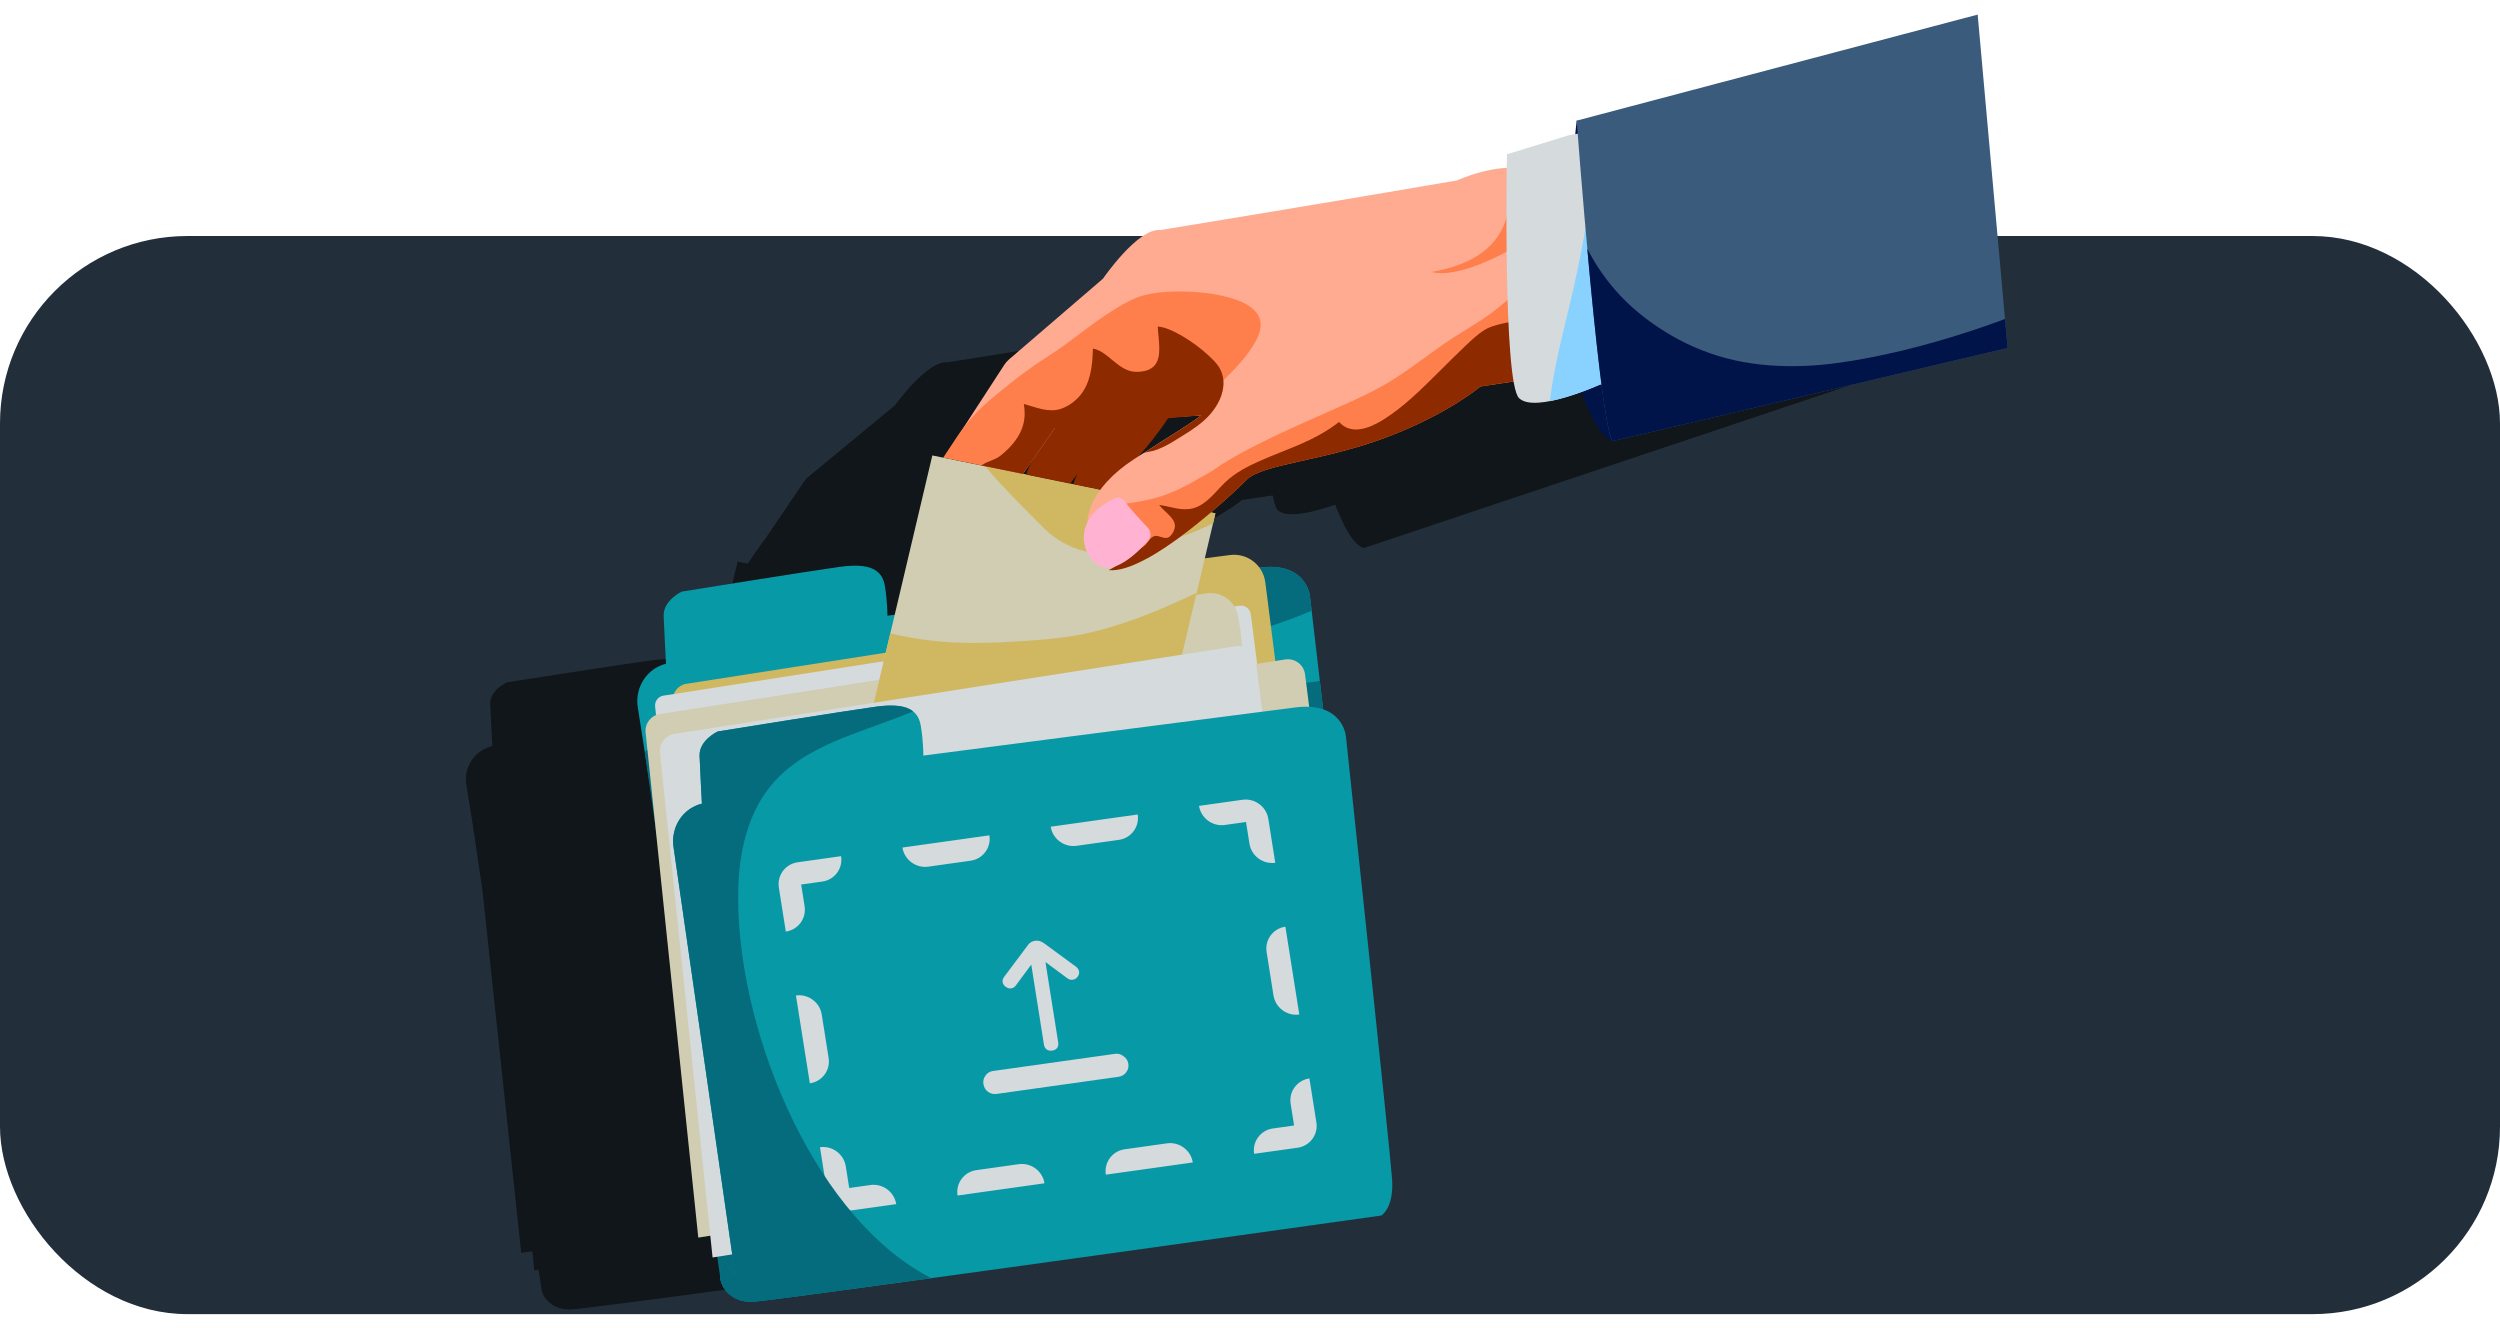 <svg width="160" height="85" viewBox="0 0 160 85" fill="none" xmlns="http://www.w3.org/2000/svg">
<rect y="15.105" width="160" height="69" rx="12" fill="#222F3B"/>
<g clip-path="url(#clip0_4038_89481)">
<path d="M87.313 35.066L118.484 24.631L104.931 12.282L97.408 14.064L96.937 14.176L85.192 16.957C85.192 16.957 85.157 17.236 85.104 17.719L84.748 17.778L81.078 18.867C81.078 18.867 81.072 19.151 81.066 19.633C79.553 19.713 78.142 20.349 78.142 20.349C71.073 21.531 60.665 23.184 60.665 23.184C59.349 23.044 57.277 25.94 57.277 25.94L51.735 30.516C51.63 30.603 51.538 30.704 51.461 30.816L48.982 34.474C48.862 34.628 48.744 34.783 48.633 34.944L47.854 36.071L50.1 36.508L50.343 36.556L47.213 35.945L44.984 44.956C44.705 44.992 44.551 45.011 44.551 45.011C44.551 45.011 44.563 44.247 44.404 43.328C44.245 42.409 43.536 42.013 41.734 42.255C39.932 42.496 32.444 43.668 32.444 43.668C32.444 43.668 31.339 44.165 31.374 45.051C31.408 45.936 31.507 47.751 31.507 47.751C31.507 47.751 31.315 47.784 31.053 47.909C30.168 48.333 29.69 49.279 29.842 50.215L30.247 52.724L30.869 56.925L33.357 80.188L34.065 80.079L34.197 81.311L34.471 81.269L34.671 82.62L34.684 82.63C34.73 82.821 34.82 83.003 34.956 83.16C35.014 83.228 35.084 83.295 35.157 83.359C35.232 83.423 35.312 83.485 35.403 83.54C35.706 83.721 36.103 83.836 36.624 83.801C36.624 83.801 36.626 83.801 36.627 83.801C36.648 83.8 36.676 83.797 36.706 83.794C36.712 83.794 36.718 83.793 36.726 83.792C36.757 83.789 36.793 83.786 36.832 83.781C36.843 83.781 36.854 83.778 36.867 83.778C36.907 83.773 36.951 83.769 36.999 83.763C37.013 83.762 37.028 83.76 37.042 83.759C37.093 83.753 37.147 83.747 37.205 83.74C37.219 83.738 37.236 83.737 37.25 83.734C37.303 83.728 37.358 83.721 37.417 83.714C37.434 83.712 37.45 83.71 37.468 83.708C37.537 83.7 37.611 83.691 37.687 83.681C37.708 83.679 37.728 83.677 37.749 83.674C37.822 83.665 37.9 83.656 37.98 83.646C38.011 83.642 38.042 83.639 38.073 83.635C38.154 83.625 38.237 83.615 38.324 83.603C38.355 83.599 38.386 83.595 38.417 83.592C38.501 83.581 38.586 83.571 38.675 83.56C38.694 83.557 38.711 83.556 38.73 83.553C38.836 83.539 38.946 83.525 39.059 83.511C39.081 83.508 39.104 83.506 39.128 83.503C39.241 83.489 39.357 83.474 39.476 83.458C39.505 83.454 39.533 83.451 39.562 83.447C39.681 83.432 39.803 83.417 39.928 83.4C39.963 83.396 39.999 83.391 40.034 83.386C40.152 83.371 40.272 83.356 40.395 83.34C40.422 83.336 40.45 83.333 40.479 83.329C40.775 83.29 41.084 83.25 41.406 83.208C41.427 83.205 41.449 83.202 41.471 83.2C49.746 82.118 66.096 79.894 71.674 79.133C71.758 79.123 71.839 79.111 71.919 79.1C72.001 79.089 72.079 79.078 72.156 79.068C73.07 78.942 73.591 78.872 73.591 78.872C73.591 78.872 74.337 78.445 74.224 76.821C74.204 76.518 74.097 75.456 73.938 73.931C73.936 73.915 73.935 73.9 73.933 73.885C73.908 73.643 73.881 73.39 73.853 73.126C73.852 73.109 73.85 73.092 73.849 73.075C73.791 72.529 73.729 71.94 73.663 71.317C73.609 70.815 73.553 70.291 73.495 69.75C73.442 69.253 73.387 68.742 73.331 68.221C73.329 68.198 73.327 68.176 73.324 68.153C73.286 67.802 73.248 67.447 73.21 67.087C73.129 66.346 73.049 65.591 72.967 64.834C72.926 64.455 72.885 64.076 72.844 63.698C72.823 63.497 72.801 63.297 72.779 63.096C72.536 60.846 72.297 58.649 72.095 56.799C72.078 56.644 72.062 56.492 72.045 56.343C72.027 56.184 72.011 56.028 71.994 55.874C71.728 53.434 71.548 51.794 71.548 51.794C71.548 51.794 71.491 51.061 70.812 50.563C70.649 50.444 70.45 50.339 70.209 50.259C70.141 49.697 70.077 49.161 70.016 48.656C69.671 45.783 69.442 43.89 69.442 43.89C69.442 43.89 69.364 42.865 68.271 42.417C68.265 42.414 68.257 42.412 68.252 42.41C67.826 42.24 67.249 42.156 66.466 42.252C66.079 41.75 65.429 41.459 64.737 41.546L63.253 41.733L63.74 39.765L63.882 39.192L63.615 39.14C63.635 39.124 63.653 39.109 63.672 39.093C63.673 39.093 63.675 39.091 63.676 39.09C63.766 39.016 63.853 38.944 63.94 38.872C63.94 38.872 63.941 38.872 63.942 38.871C64.199 38.657 64.438 38.452 64.654 38.263C64.658 38.26 64.662 38.256 64.666 38.253C64.734 38.194 64.8 38.136 64.864 38.08C64.87 38.075 64.875 38.069 64.882 38.064C64.944 38.01 65.004 37.956 65.062 37.904C65.065 37.901 65.069 37.898 65.073 37.894C65.13 37.842 65.185 37.793 65.238 37.745C65.239 37.745 65.239 37.743 65.24 37.742C65.292 37.695 65.339 37.652 65.384 37.61C65.39 37.605 65.395 37.6 65.4 37.595C65.442 37.556 65.482 37.52 65.519 37.485C65.525 37.479 65.531 37.474 65.537 37.468C65.573 37.435 65.606 37.404 65.635 37.376C65.639 37.372 65.643 37.368 65.648 37.364C65.677 37.335 65.704 37.309 65.728 37.286C66.643 36.397 70.298 36.218 73.985 34.867C77.671 33.515 79.496 31.994 79.496 31.994L81.457 31.707C81.544 32.196 81.649 32.531 81.776 32.65C82.399 33.233 84.247 32.721 85.45 32.297C85.538 32.548 85.635 32.783 85.742 32.995C85.742 32.995 86.455 34.806 87.271 35.075C87.288 35.081 87.304 35.076 87.321 35.066L87.313 35.066ZM61.814 34.466C61.313 34.774 60.672 35.156 59.64 35.796C59.639 35.796 59.638 35.797 59.637 35.798C59.562 35.845 59.486 35.892 59.407 35.941L59.45 35.879C59.45 35.879 60.323 34.949 61.103 33.821L63.049 33.656C62.689 33.913 62.288 34.172 61.814 34.466ZM55.727 37.007L55.504 37.559L55.331 37.525L55.727 37.007ZM52.545 36.983L53.259 35.999L53.166 36.136C52.98 36.41 52.836 36.708 52.741 37.022L51.913 36.86L52.545 36.984L52.545 36.983Z" fill="#101619"/>
<path d="M42.624 42.483C42.624 42.483 42.415 42.52 42.131 42.662C41.17 43.14 40.652 44.209 40.818 45.27L46.361 80.721C46.361 80.721 46.987 82.849 47.22 82.824C49.157 82.622 87.385 77.313 87.385 77.313C87.385 77.313 88.195 76.831 88.069 74.992C87.944 73.151 83.84 38.185 83.84 38.185C83.84 38.185 83.672 35.938 80.602 36.325C77.531 36.711 56.794 39.406 56.794 39.406C56.794 39.406 56.805 38.541 56.632 37.501C56.457 36.46 55.685 36.011 53.727 36.281C51.77 36.552 43.634 37.863 43.634 37.863C43.634 37.863 42.435 38.424 42.474 39.426C42.512 40.429 42.624 42.483 42.624 42.483L42.624 42.483Z" fill="#0899A7"/>
<path d="M65.724 40.867C67.841 41.392 70.048 41.657 72.229 41.648C74.628 41.638 77.021 41.272 79.338 40.66C80.5 40.352 81.647 39.983 82.772 39.559C83.167 39.41 83.556 39.248 83.946 39.087C83.878 38.507 83.841 38.187 83.841 38.187C83.841 38.187 83.673 35.939 80.602 36.326C78.361 36.608 66.699 38.121 60.57 38.916C62.206 39.763 63.935 40.423 65.725 40.868L65.724 40.867Z" fill="#046C7C"/>
<path d="M72.407 44.23C70.379 44.189 68.352 44.088 66.33 43.953C64.324 43.819 62.324 43.623 60.319 43.481C57.208 43.261 54.053 43.319 50.98 43.897C48.086 44.44 45.272 45.473 42.827 47.131C42.278 47.502 41.763 47.687 41.261 48.113L46.123 81.965L47.22 82.826C49.162 82.69 87.384 77.314 87.384 77.314C87.384 77.314 88.194 76.832 88.069 74.993C87.974 73.608 85.627 53.469 84.472 43.583C80.478 44.149 76.439 44.313 72.408 44.231L72.407 44.23Z" fill="#046C7C"/>
<path d="M81.189 38.912C81.188 38.896 81.188 38.881 81.185 38.866L81.07 37.969L81.069 37.967L80.977 37.261C80.834 36.158 79.824 35.379 78.72 35.522L70.846 36.544C69.742 36.687 68.963 37.697 69.106 38.801L69.237 39.814L43.928 43.764C43.387 43.848 43.008 44.341 43.065 44.885L46.442 77.264L85.281 71.088L81.189 38.911L81.189 38.912Z" fill="#D0B863"/>
<path d="M45.342 77.964L41.927 45.212C41.892 44.878 42.125 44.574 42.459 44.521L79.326 38.767C79.678 38.712 80.006 38.959 80.051 39.313L84.182 71.789" fill="#D5DADD"/>
<path d="M79.408 40.631C79.408 40.535 79.402 40.44 79.387 40.342L79.244 39.463C79.085 38.485 78.163 37.821 77.186 37.98L72.152 38.8C71.174 38.959 70.51 39.881 70.669 40.858L70.733 41.249L42.229 45.698C41.66 45.786 41.259 46.307 41.319 46.88L44.69 79.207L83.529 73.031L79.408 40.631Z" fill="#D0CDB3"/>
<path d="M48.753 81.327L45.386 49.024C45.324 48.438 45.734 47.905 46.316 47.815L82.254 42.205C82.87 42.109 83.445 42.541 83.524 43.16L87.594 75.151" fill="#D0CDB3"/>
<path d="M59.669 29.148L54.837 49.615L72.828 53.862L77.786 32.856L59.669 29.148Z" fill="#D0CDB3"/>
<path d="M75.879 38.269C73.853 39.199 71.772 40.039 69.59 40.523C68.468 40.773 67.34 40.89 66.195 40.975C64.921 41.069 63.643 41.145 62.365 41.146C60.545 41.147 58.734 40.971 56.98 40.531L54.837 49.615L72.826 53.861L76.584 37.94C76.35 38.05 76.114 38.16 75.878 38.268L75.879 38.269Z" fill="#D0B863"/>
<path d="M66.794 33.789C68.22 35.212 70.289 35.774 72.24 35.276C73.855 34.864 75.642 34.374 76.424 34.043C76.83 33.871 77.234 33.691 77.634 33.504L77.786 32.855L63.072 29.844C63.495 30.457 65.278 32.278 66.793 33.79L66.794 33.789Z" fill="#D0B863"/>
<path d="M45.605 80.479L42.237 48.176C42.176 47.59 42.586 47.058 43.168 46.967L79.106 41.358C79.722 41.261 80.297 41.693 80.376 42.312L84.445 74.304" fill="#D5DADD"/>
<path d="M44.922 51.432C44.922 51.432 44.664 51.479 44.332 51.663C43.433 52.16 42.958 53.184 43.104 54.202L47.05 81.587L46.357 80.72L46.269 80.895C45.99 81.439 46.042 82.104 46.431 82.575C46.776 82.993 47.341 83.368 48.245 83.304C50.187 83.168 88.409 77.792 88.409 77.792C88.409 77.792 89.219 77.311 89.094 75.471C88.969 73.631 86.139 47.136 86.139 47.136C86.139 47.136 85.971 44.889 82.901 45.276C79.83 45.662 59.093 48.357 59.093 48.357C59.093 48.357 59.104 47.492 58.931 46.452C58.756 45.411 57.984 44.961 56.026 45.232C54.069 45.502 45.933 46.814 45.933 46.814C45.933 46.814 44.734 47.375 44.773 48.377C44.811 49.38 44.923 51.434 44.923 51.434L44.922 51.432Z" fill="#0899A7"/>
<path fill-rule="evenodd" clip-rule="evenodd" d="M54.145 77.452C53.936 77.418 53.739 77.34 53.567 77.227C53.522 77.197 53.479 77.165 53.437 77.131C53.278 76.999 53.146 76.833 53.053 76.644C53.037 76.611 53.023 76.578 53.009 76.545C52.97 76.446 52.941 76.342 52.923 76.233L52.478 73.422C53.266 73.312 54.006 73.859 54.13 74.645L54.35 76.032L55.706 75.842C56.494 75.731 57.234 76.278 57.358 77.064L54.575 77.455C54.466 77.471 54.358 77.473 54.252 77.465C54.216 77.462 54.18 77.457 54.145 77.452ZM66.849 75.731C66.724 74.945 65.984 74.397 65.196 74.508L62.485 74.889C61.697 75 61.159 75.727 61.283 76.513L66.849 75.731ZM76.339 74.397C76.215 73.611 75.475 73.064 74.687 73.174L71.975 73.555C71.187 73.666 70.65 74.393 70.774 75.179L76.339 74.397ZM82.265 59.309C81.477 59.419 80.939 60.146 81.064 60.932L81.503 63.707C81.628 64.493 82.367 65.04 83.155 64.929L82.265 59.309ZM67.247 52.91C67.371 53.696 68.111 54.243 68.899 54.132L71.611 53.751C72.398 53.64 72.936 52.913 72.812 52.127L67.247 52.91ZM57.756 54.243C57.881 55.029 58.621 55.577 59.408 55.466L62.12 55.085C62.908 54.974 63.446 54.247 63.321 53.461L57.756 54.243ZM50.292 59.62C51.08 59.509 51.618 58.782 51.494 57.997L51.274 56.609L52.63 56.419C53.418 56.308 53.955 55.581 53.831 54.795L51.048 55.186C50.939 55.202 50.835 55.229 50.736 55.266C50.703 55.279 50.67 55.293 50.638 55.308C50.448 55.397 50.284 55.526 50.154 55.682C50.121 55.723 50.089 55.766 50.06 55.81C49.949 55.98 49.873 56.174 49.844 56.381C49.839 56.416 49.835 56.452 49.832 56.488C49.825 56.593 49.83 56.701 49.847 56.81L50.292 59.62ZM50.94 63.711C51.728 63.6 52.468 64.147 52.592 64.933L53.032 67.708C53.156 68.494 52.618 69.221 51.83 69.332L50.94 63.711ZM76.737 51.576C76.862 52.362 77.602 52.909 78.389 52.798L79.745 52.608L79.965 53.995C80.09 54.781 80.829 55.328 81.617 55.218L81.172 52.407C81.155 52.298 81.126 52.194 81.086 52.096C81.073 52.062 81.058 52.029 81.043 51.997C80.95 51.807 80.818 51.641 80.658 51.51C80.617 51.475 80.573 51.443 80.529 51.414C80.356 51.3 80.159 51.222 79.951 51.189C79.915 51.183 79.879 51.179 79.843 51.176C79.737 51.167 79.629 51.169 79.52 51.185L76.737 51.576ZM83.803 69.02C83.015 69.131 82.477 69.858 82.602 70.644L82.822 72.031L81.466 72.222C80.678 72.332 80.14 73.059 80.264 73.845L83.047 73.454C83.156 73.439 83.26 73.411 83.359 73.374C83.393 73.361 83.425 73.347 83.458 73.332C83.647 73.243 83.811 73.114 83.941 72.958C83.975 72.917 84.006 72.875 84.035 72.83C84.147 72.66 84.222 72.466 84.252 72.259C84.257 72.224 84.261 72.188 84.263 72.152C84.27 72.047 84.266 71.939 84.248 71.83L83.803 69.02Z" fill="#D5DADD"/>
<path fill-rule="evenodd" clip-rule="evenodd" d="M68.867 61.871L68.864 61.868L66.807 60.361L66.806 60.361C66.637 60.236 66.447 60.181 66.244 60.209C66.043 60.237 65.881 60.341 65.769 60.51L64.273 62.51L64.272 62.511C64.199 62.61 64.147 62.73 64.168 62.863C64.189 62.995 64.276 63.094 64.379 63.164C64.477 63.236 64.591 63.273 64.715 63.256C64.841 63.238 64.939 63.169 65.011 63.072L66.001 61.734L66.811 66.846C66.83 66.966 66.879 67.085 66.985 67.163C67.092 67.242 67.219 67.255 67.34 67.238C67.46 67.221 67.578 67.173 67.656 67.069C67.733 66.965 67.744 66.838 67.725 66.718L66.909 61.571L68.311 62.609C68.41 62.681 68.526 62.721 68.651 62.703C68.78 62.685 68.888 62.62 68.964 62.517C69.036 62.42 69.082 62.303 69.061 62.175C69.041 62.048 68.963 61.948 68.867 61.871Z" fill="#D5DADD"/>
<path fill-rule="evenodd" clip-rule="evenodd" d="M71.361 67.445C71.561 67.417 71.746 67.471 71.906 67.6C72.075 67.714 72.181 67.876 72.213 68.076C72.246 68.284 72.198 68.476 72.067 68.637C71.95 68.792 71.789 68.885 71.593 68.913L63.791 70.01C63.586 70.038 63.395 69.996 63.231 69.875C63.067 69.754 62.971 69.583 62.939 69.379C62.908 69.184 62.95 69.003 63.065 68.846C63.18 68.673 63.349 68.571 63.558 68.542L71.361 67.445Z" fill="#D5DADD"/>
<path d="M57.809 80.697C56.911 80.054 56.087 79.312 55.328 78.509C54.515 77.649 53.775 76.721 53.1 75.749C52.401 74.74 51.77 73.686 51.202 72.599C50.616 71.481 50.093 70.33 49.632 69.157C49.172 67.987 48.772 66.793 48.436 65.582C48.106 64.394 47.837 63.19 47.635 61.975C47.444 60.823 47.314 59.659 47.264 58.492C47.215 57.346 47.233 56.19 47.401 55.053C47.569 53.908 47.874 52.773 48.395 51.735C48.823 50.887 49.401 50.116 50.102 49.476C50.778 48.86 51.548 48.362 52.36 47.947C53.219 47.507 54.118 47.149 55.022 46.813C55.973 46.458 56.932 46.124 57.878 45.754C58.066 45.68 58.253 45.605 58.439 45.528C57.996 45.173 57.238 45.064 56.026 45.232C54.069 45.502 45.932 46.814 45.932 46.814C45.932 46.814 44.733 47.375 44.772 48.377C44.81 49.38 44.922 51.434 44.922 51.434C44.922 51.434 44.664 51.481 44.332 51.665C43.433 52.162 42.958 53.186 43.105 54.204L47.05 81.589L46.358 80.722L46.269 80.897C45.99 81.441 46.042 82.105 46.431 82.577C46.777 82.995 47.341 83.37 48.245 83.306C48.895 83.26 53.609 82.627 59.594 81.806C58.977 81.477 58.379 81.108 57.808 80.699L57.809 80.697Z" fill="#046C7C"/>
<path d="M53.869 82.517C52.904 82.312 51.933 82.13 50.974 81.897C49.92 81.641 48.865 81.339 47.879 80.883C47.529 80.721 47.188 80.536 46.867 80.322L47.05 81.588L46.357 80.722L46.269 80.896C45.99 81.44 46.042 82.105 46.431 82.576C46.776 82.995 47.34 83.369 48.245 83.305C48.675 83.275 50.884 82.988 54.063 82.559C53.999 82.546 53.934 82.532 53.869 82.519L53.869 82.517Z" fill="#046C7C"/>
<path d="M69.59 24.075L66.139 29.375C65.938 29.684 65.782 30.022 65.679 30.377L68.494 30.953L69.478 29.609C69.478 29.609 71.861 26.965 72.442 24.974C72.742 23.948 72.119 23.521 71.445 23.348C70.736 23.166 69.99 23.462 69.59 24.075Z" fill="#8D2A00"/>
<path d="M73.164 23.433L69.56 28.967C69.405 29.206 69.274 29.461 69.171 29.727L68.683 30.989L71.384 31.541L72.969 29.094C72.969 29.094 75.352 26.45 75.933 24.458C76.275 23.287 75.413 22.896 74.646 22.773C74.065 22.679 73.485 22.938 73.163 23.432L73.164 23.433Z" fill="#8D2A00"/>
<path d="M60.52 29.129L64.277 23.346C64.36 23.219 64.46 23.105 64.574 23.006L70.589 17.837C70.589 17.837 72.836 14.563 74.265 14.723C74.265 14.723 85.573 12.871 93.253 11.546C93.253 11.546 95.675 10.412 97.693 10.82C99.712 11.228 113.172 6.177 113.172 6.177L109.388 22.209L94.985 24.381C94.985 24.381 93.004 26.101 89.001 27.624C84.997 29.147 81.025 29.341 80.032 30.347C79.04 31.353 72.175 37.821 70.403 35.731C68.631 33.642 69.885 31.14 72.561 29.399C75.237 27.658 75.831 27.36 76.876 26.583L67.767 27.022L65.482 30.311L60.521 29.127L60.52 29.129Z" fill="#FFAB92"/>
<path d="M77.238 25.747C77.77 25.282 77.309 25.304 77.814 24.811C78.642 24.004 79.508 23.194 80.139 22.217C80.409 21.801 80.667 21.318 80.683 20.811C80.699 20.322 80.439 19.965 80.067 19.675C79.662 19.36 79.152 19.178 78.662 19.042C78.188 18.91 77.705 18.817 77.216 18.758C76.4 18.66 75.574 18.627 74.752 18.675C74.215 18.706 73.671 18.764 73.152 18.912C72.497 19.099 71.881 19.457 71.306 19.812C70.576 20.264 69.885 20.776 69.198 21.29C68.526 21.791 67.859 22.304 67.15 22.752C66.403 23.224 65.684 23.737 64.985 24.276C64.42 24.712 63.868 25.163 63.325 25.626C62.511 26.319 61.801 27.123 61.211 28.014L60.365 29.289L65.468 30.332L67.502 27.201L76.876 26.585C77.183 26.347 76.947 26.002 77.239 25.747L77.238 25.747Z" fill="#FF7F4C"/>
<path d="M91.61 17.405C91.684 17.423 91.758 17.439 91.833 17.45C92.391 17.534 92.97 17.442 93.512 17.304C94.178 17.134 94.822 16.879 95.447 16.594C96.784 15.984 98.051 15.227 99.305 14.463C99.819 14.149 100.33 13.832 100.851 13.529C101.606 13.089 102.374 12.669 103.132 12.234C104.949 11.191 106.751 10.113 108.462 8.903C108.869 8.615 109.279 8.326 109.667 8.012C109.902 7.823 110.108 7.602 110.3 7.37C106.6 8.534 100.004 10.533 97.296 10.877C97.142 11.46 96.957 12.034 96.703 12.582C96.444 13.143 96.847 16.508 91.61 17.406L91.61 17.405Z" fill="#FF7F4C"/>
<path d="M100.818 19.639C100.548 19.152 100.023 18.919 99.5 18.776C99.199 18.693 98.887 18.636 98.575 18.614C98.319 18.595 98.017 18.594 97.787 18.637C97.425 18.703 97.099 18.815 96.784 19.009C96.459 19.211 96.165 19.457 95.87 19.701C95.555 19.962 95.232 20.202 94.889 20.427C94.503 20.678 94.112 20.92 93.721 21.163C93.327 21.408 92.934 21.655 92.549 21.912C92.157 22.174 91.782 22.457 91.402 22.733C90.659 23.273 89.916 23.813 89.14 24.304C88.364 24.794 87.552 25.198 86.72 25.582C85.069 26.346 83.39 27.05 81.744 27.826C80.921 28.215 80.106 28.622 79.309 29.06C78.923 29.273 78.545 29.499 78.171 29.731C78.134 29.757 78.096 29.784 78.059 29.809C77.666 30.083 77.26 30.337 76.838 30.555C76.174 30.954 75.488 31.318 74.765 31.598C73.982 31.902 73.178 32.072 72.349 32.191C71.884 32.257 71.414 32.328 70.959 32.454C71.003 32.744 71.075 33.029 71.182 33.306C71.593 34.373 72.427 35.172 73.396 35.751C75.997 34.337 79.141 31.36 79.787 30.703C80.78 29.697 84.752 29.502 88.756 27.979C92.759 26.456 94.74 24.737 94.74 24.737L99.07 24.084C99.157 23.979 99.244 23.874 99.329 23.768C99.704 23.301 100.069 22.824 100.38 22.311C100.647 21.87 100.884 21.399 100.983 20.89C101.067 20.465 101.029 20.023 100.818 19.641L100.818 19.639Z" fill="#FF7F4C"/>
<path d="M101.248 21.199C100.123 20.765 98.921 20.496 97.712 20.516C97.108 20.525 96.506 20.606 95.924 20.765C95.626 20.846 95.318 20.93 95.052 21.092C94.575 21.381 94.162 21.781 93.759 22.161C93.196 22.694 92.651 23.246 92.099 23.79C90.974 24.901 89.823 26.068 88.467 26.9C87.621 27.418 86.454 27.862 85.7 27.004C84.93 27.611 84.063 28.065 83.166 28.452C82.355 28.803 81.523 29.105 80.715 29.462C79.874 29.831 79.044 30.249 78.381 30.895C77.786 31.476 77.212 32.297 76.371 32.526C75.618 32.732 74.922 32.41 74.184 32.316C74.363 32.54 74.58 32.729 74.784 32.93C74.974 33.119 75.179 33.347 75.194 33.631C75.206 33.887 75.038 34.197 74.842 34.355C74.639 34.52 74.328 34.361 74.112 34.31C73.746 34.223 73.577 34.546 73.376 34.792C73.264 34.93 73.103 35.023 72.962 35.127C72.814 35.237 72.668 35.348 72.52 35.459C72.022 35.835 71.518 36.208 70.96 36.487C73.438 36.754 78.911 31.591 79.789 30.701C80.781 29.695 84.753 29.5 88.757 27.977C92.76 26.454 94.742 24.735 94.742 24.735L104.85 23.211C103.738 22.389 102.533 21.693 101.25 21.2L101.248 21.199Z" fill="#8D2A00"/>
<path d="M73.173 29.004C73.317 28.939 73.731 28.883 73.882 28.833C74.63 28.585 75.135 28.224 75.729 27.86C76.339 27.486 76.966 27.065 77.442 26.525C77.94 25.958 78.331 25.211 78.303 24.439C78.29 24.063 78.168 23.698 77.947 23.393C77.785 23.169 77.586 22.972 77.386 22.785C76.87 22.303 76.294 21.877 75.686 21.519C75.394 21.346 75.091 21.187 74.773 21.065C74.558 20.983 74.328 20.915 74.096 20.9C74.115 21.382 74.198 21.861 74.195 22.345C74.192 22.735 74.13 23.167 73.836 23.451C73.677 23.603 73.472 23.696 73.259 23.742C73.002 23.797 72.721 23.82 72.461 23.773C71.959 23.681 71.549 23.342 71.167 23.026C70.809 22.73 70.419 22.385 69.945 22.311C69.93 22.865 69.897 23.424 69.767 23.964C69.653 24.442 69.459 24.901 69.147 25.284C68.831 25.671 68.375 26.006 67.899 26.164C67.095 26.432 66.3 26.061 65.525 25.853C65.6 26.292 65.602 26.742 65.486 27.176C65.273 27.971 64.712 28.601 64.093 29.115C63.667 29.468 63.263 29.472 62.81 29.788L65.47 30.332L67.512 27.395L76.879 26.585C76.002 27.236 74.904 27.898 73.175 29.005L73.173 29.004Z" fill="#8D2A00"/>
<path d="M71.359 31.898C71.575 31.802 71.828 31.874 71.964 32.066C72.265 32.49 73.001 33.288 73.457 33.773C73.682 34.01 73.689 34.379 73.472 34.623C72.76 35.421 71.187 36.938 70.159 36.085C68.978 35.106 68.905 32.988 71.359 31.898Z" fill="#FFB2D2"/>
<path d="M100.909 7.72C100.909 7.72 99.275 21.22 101.528 25.877C101.528 25.877 102.307 27.929 103.193 28.235C104.08 28.541 103.235 8.268 103.235 8.268L100.909 7.72L100.909 7.72Z" fill="#00144A"/>
<path d="M100.427 8.649L96.442 9.875C96.442 9.875 96.182 24.472 97.219 25.481C98.255 26.491 102.395 24.612 102.395 24.612L108.945 23.406L112.927 6.53L100.427 8.648L100.427 8.649Z" fill="#D5DADD"/>
<path d="M101.971 8.388C101.969 9.703 101.903 11.018 101.768 12.328C101.684 13.153 101.573 13.974 101.437 14.793C101.299 15.632 101.123 16.463 100.955 17.296C100.642 18.849 100.235 20.382 99.881 21.926C99.597 23.163 99.341 24.413 99.191 25.674C100.688 25.387 102.396 24.613 102.396 24.613L108.945 23.406L112.928 6.531L101.971 8.388Z" fill="#89D1FF"/>
<path d="M126.571 0.933L100.908 7.72C100.908 7.72 102.333 26.846 103.192 28.236L128.486 22.271L126.571 0.933Z" fill="#3B5B7C"/>
<path d="M128.206 20.458C126.782 20.985 125.337 21.458 123.875 21.875C122.453 22.28 121.015 22.632 119.561 22.908C118.179 23.172 116.786 23.376 115.377 23.422C113.916 23.471 112.442 23.375 111.013 23.056C109.58 22.738 108.201 22.192 106.934 21.451C105.746 20.757 104.641 19.919 103.697 18.917C102.856 18.024 102.146 17.012 101.587 15.92C102.071 21.296 102.718 27.47 103.192 28.237L128.486 22.272L128.319 20.414C128.281 20.428 128.243 20.443 128.205 20.457L128.206 20.458Z" fill="#00144A"/>
</g>
<defs>
<clipPath id="clip0_4038_89481">
<rect width="99.705" height="79.185" fill="white" transform="translate(28.001 4.898) rotate(-2.303)"/>
</clipPath>
</defs>
</svg>
